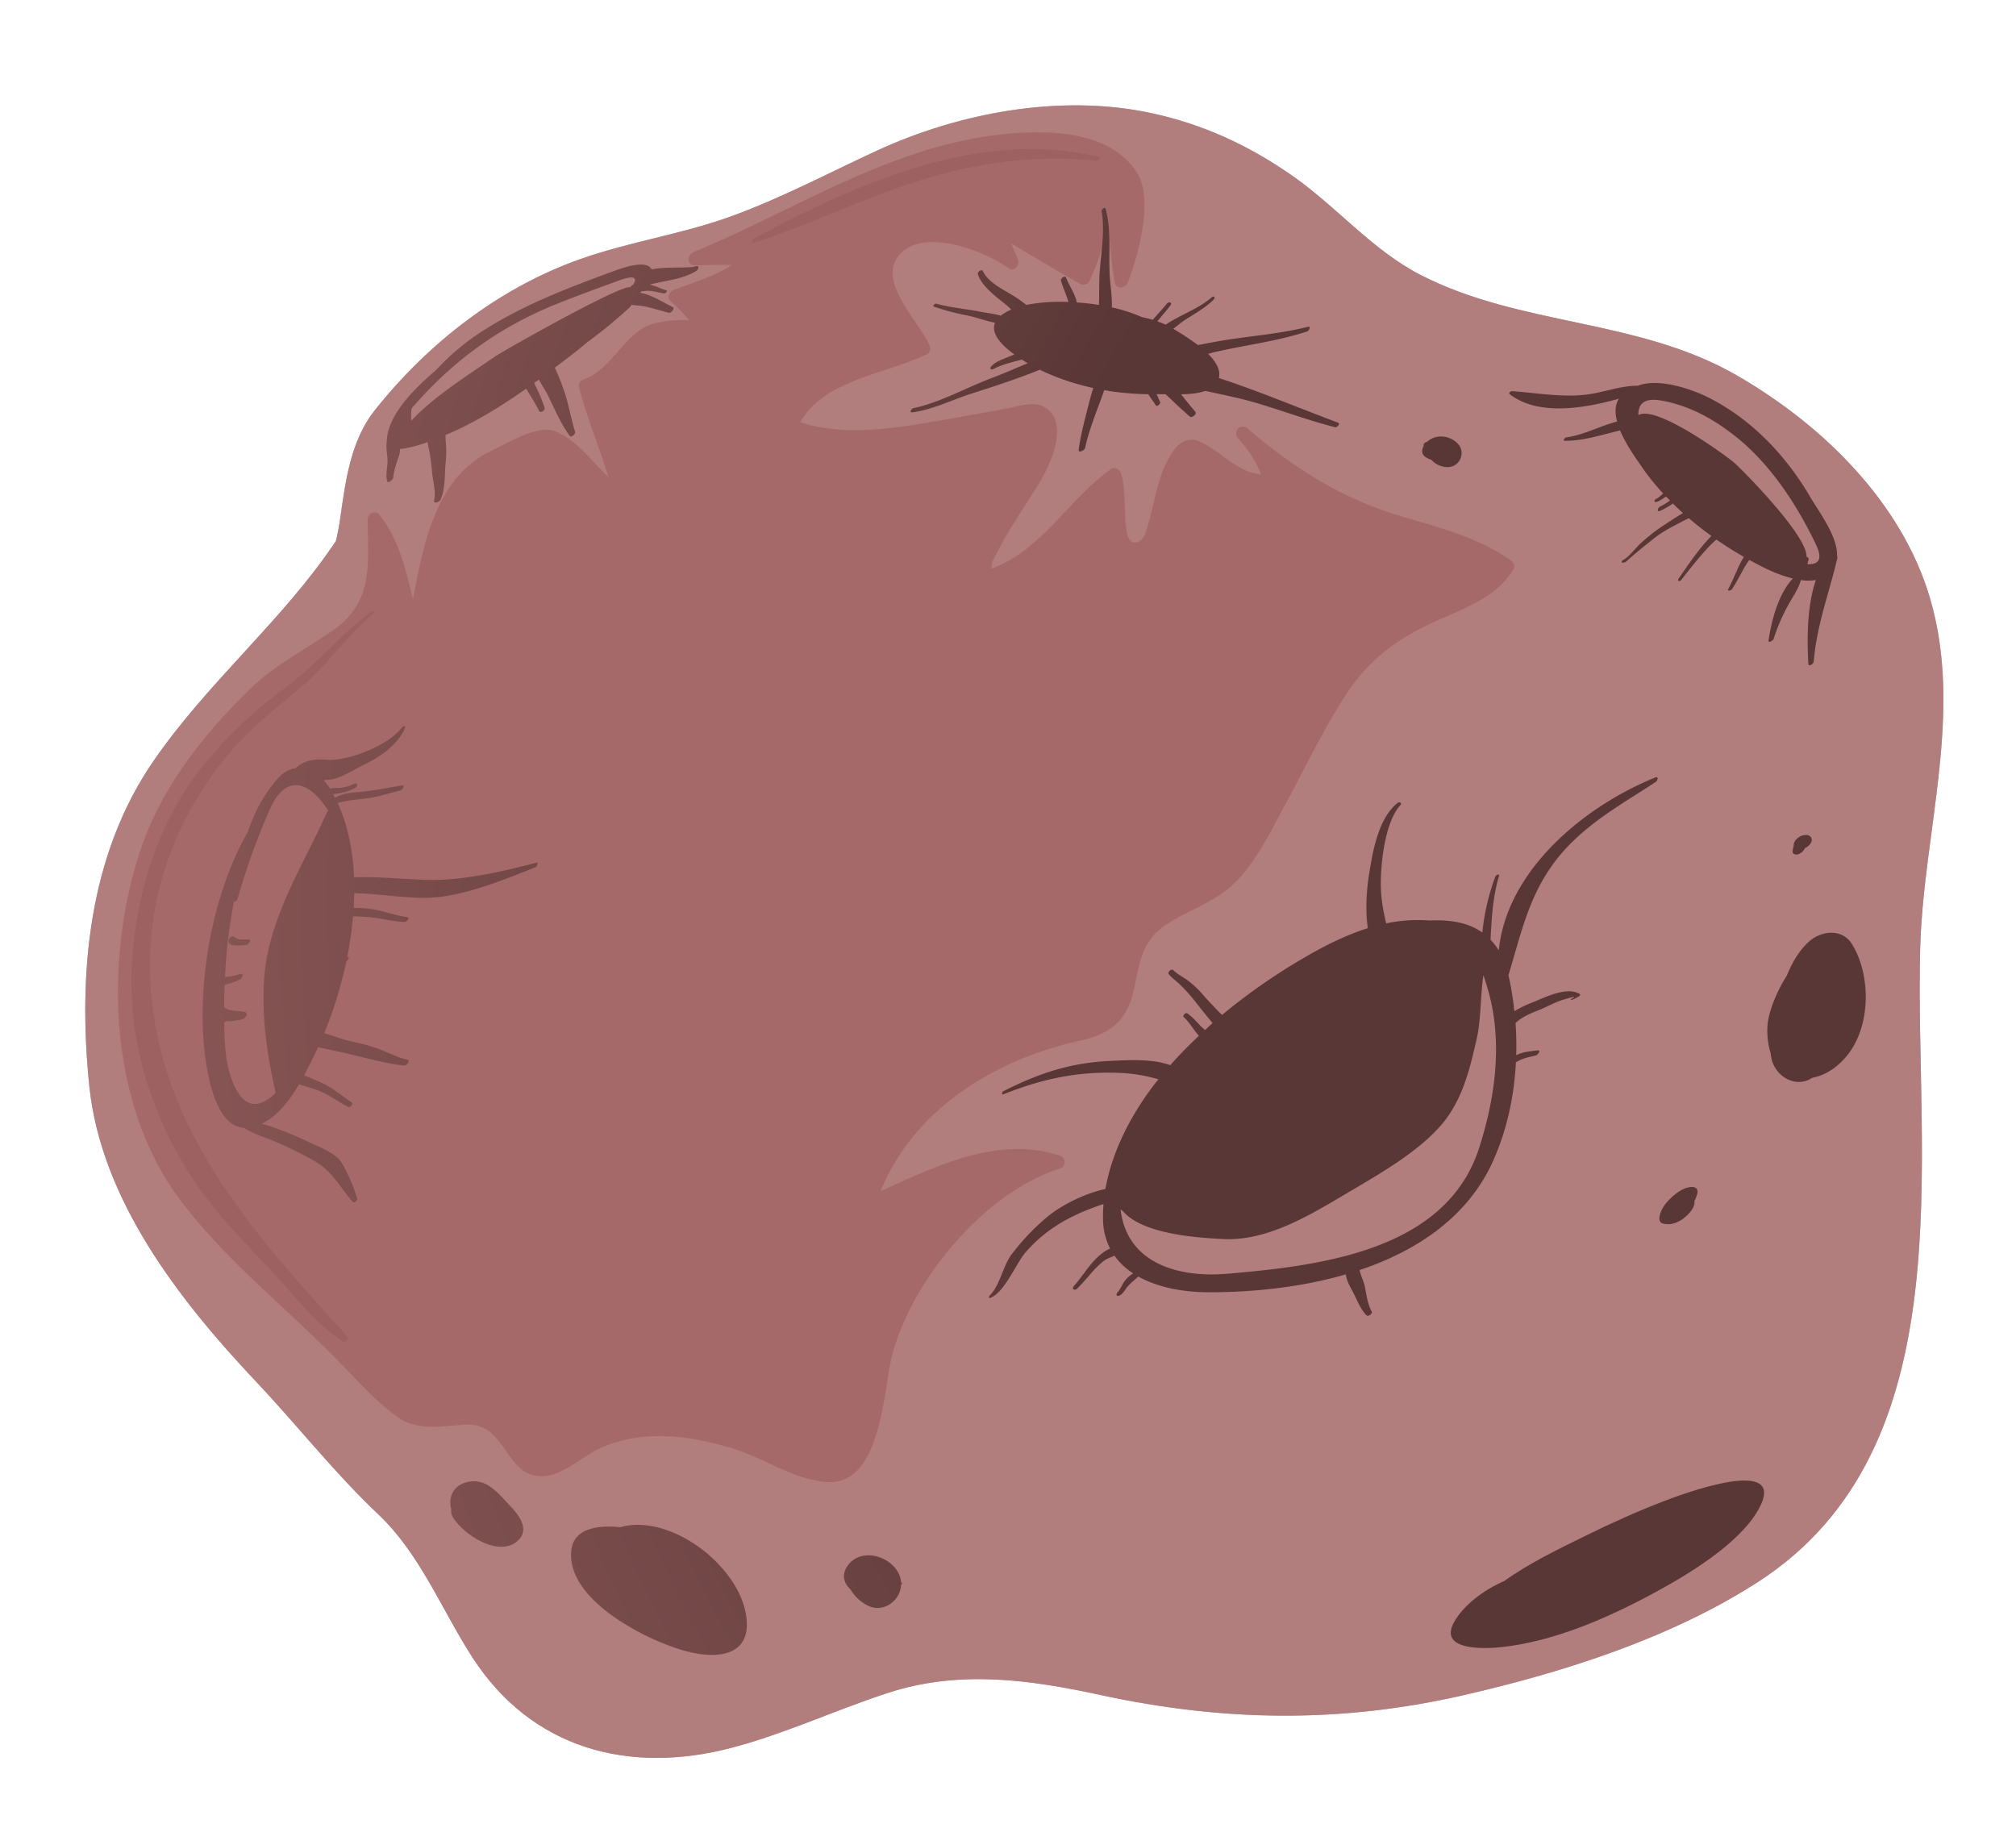 <svg xmlns="http://www.w3.org/2000/svg" xmlns:xlink="http://www.w3.org/1999/xlink" viewBox="0 0 1395.69 1262.77"><defs><style>.cls-1{isolation:isolate;}.cls-2{fill:url(#radial-gradient);}.cls-3{fill:#ba8b8b;mix-blend-mode:multiply;}.cls-3,.cls-4{opacity:0.6;}.cls-4{fill:#995c5c;mix-blend-mode:color-dodge;}.cls-5{fill:url(#radial-gradient-2);}.cls-6{fill:url(#radial-gradient-3);}.cls-7{fill:url(#radial-gradient-4);}.cls-8{fill:url(#radial-gradient-5);}.cls-9{fill:url(#radial-gradient-6);}.cls-10{fill:url(#radial-gradient-7);}.cls-11{fill:url(#radial-gradient-8);}.cls-12{fill:url(#radial-gradient-9);}.cls-13{fill:url(#radial-gradient-10);}.cls-14{fill:url(#radial-gradient-11);}.cls-15{fill:url(#radial-gradient-12);}.cls-16{fill:url(#radial-gradient-13);}.cls-17{fill:url(#radial-gradient-14);}.cls-18{fill:url(#radial-gradient-15);}</style><radialGradient id="radial-gradient" cx="6737.05" cy="-7438.07" r="2758.49" gradientTransform="matrix(0.51, 0, 0, 0.51, -3173.55, 3729.86)" gradientUnits="userSpaceOnUse"><stop offset="0.41" stop-color="#a66969"/><stop offset="0.91" stop-color="#a66969"/></radialGradient><radialGradient id="radial-gradient-2" cx="9047.79" cy="-6093.81" r="3634.94" gradientTransform="matrix(0.51, 0, 0, 0.51, -3173.55, 3729.86)" gradientUnits="userSpaceOnUse"><stop offset="0.41" stop-color="#593736"/><stop offset="0.91" stop-color="#a66969"/></radialGradient><radialGradient id="radial-gradient-3" cx="9047.94" cy="-6093.82" r="3635" xlink:href="#radial-gradient-2"/><radialGradient id="radial-gradient-4" cx="9047.87" cy="-6093.9" r="3634.99" xlink:href="#radial-gradient-2"/><radialGradient id="radial-gradient-5" cx="9047.88" cy="-6093.93" r="3635.04" xlink:href="#radial-gradient-2"/><radialGradient id="radial-gradient-6" cx="9047.86" cy="-6093.88" r="3635.02" xlink:href="#radial-gradient-2"/><radialGradient id="radial-gradient-7" cx="9047.94" cy="-6093.97" r="3635.25" xlink:href="#radial-gradient-2"/><radialGradient id="radial-gradient-8" cx="9047.83" cy="-6093.82" r="3634.93" xlink:href="#radial-gradient-2"/><radialGradient id="radial-gradient-9" cx="9047.31" cy="-6093.81" r="3634.18" xlink:href="#radial-gradient-2"/><radialGradient id="radial-gradient-10" cx="9047.91" cy="-6093.79" r="3634.91" xlink:href="#radial-gradient-2"/><radialGradient id="radial-gradient-11" cx="9048.03" cy="-6093.77" r="3635.13" xlink:href="#radial-gradient-2"/><radialGradient id="radial-gradient-12" cx="9047.88" cy="-6093.9" r="3634.79" xlink:href="#radial-gradient-2"/><radialGradient id="radial-gradient-13" cx="9047.91" cy="-6093.93" r="3635.03" xlink:href="#radial-gradient-2"/><radialGradient id="radial-gradient-14" cx="9048.03" cy="-6093.94" r="3636.27" xlink:href="#radial-gradient-2"/><radialGradient id="radial-gradient-15" cx="9047.95" cy="-6093.82" r="3635.41" xlink:href="#radial-gradient-2"/></defs><g class="cls-1"><g id="Capa_1" data-name="Capa 1"><path class="cls-2" d="M1329.37,656.19c2.27-80.56,30.2-162.86,6.71-242.27-19.72-66.69-75-120.25-133.81-154.1-68.64-39.5-149.54-33.79-219-69.58-33-17-57.45-46.6-87.53-67.82C865,100.79,832.75,85.81,796,78.09c-62.43-13.13-132.33,0-189.49,26.48-33.31,15.4-65.59,32.55-100.15,45.14-34.11,12.43-70.52,17.59-104.82,29.74-56.3,20-105.42,58.32-142.26,104.84-16.8,21.23-20.19,49.75-23.89,75.62-.71,5-1.68,9.87-2.86,14.69-36.58,54.85-88.39,97.23-126.31,152.33C61.14,592.4,53.92,674.77,61.81,751.73,69.89,830.57,124,900.06,176.78,956c28.85,30.53,54.5,63.46,85.1,92.42,29,27.44,43.8,65.94,65.15,99,41.13,63.7,108.82,81.37,180.11,62.47,37-9.81,71.79-26.24,108.14-38,49.08-15.85,97.52-9,146.75,1.65,85.17,18.39,165.86,19.61,251.07.12,69.47-15.88,143.95-39.63,204.19-78.56C1361.17,1002.09,1325.3,800.63,1329.37,656.19Z"/><path class="cls-3" d="M1329.37,656.19c2.27-80.56,30.2-162.86,6.71-242.27-19.72-66.69-75-120.25-133.81-154.1-68.64-39.5-149.54-33.79-219-69.58-33-17-57.45-46.6-87.53-67.82C865,100.79,832.75,85.81,796,78.09c-62.43-13.13-132.33,0-189.49,26.48-33.31,15.4-65.59,32.55-100.15,45.14-34.11,12.43-70.52,17.59-104.82,29.74-56.3,20-105.42,58.32-142.26,104.84-16.8,21.23-20.19,49.75-23.89,75.62-.71,5-1.68,9.87-2.86,14.69-36.58,54.85-88.39,97.23-126.31,152.33C61.14,592.4,53.92,674.77,61.81,751.73,69.89,830.57,124,900.06,176.78,956c28.85,30.53,54.5,63.46,85.1,92.42,29,27.44,43.8,65.94,65.15,99,41.13,63.7,108.82,81.37,180.11,62.47,37-9.81,71.79-26.24,108.14-38,49.08-15.85,97.52-9,146.75,1.65,85.17,18.39,165.86,19.61,251.07.12,69.47-15.88,143.95-39.63,204.19-78.56C1361.17,1002.09,1325.3,800.63,1329.37,656.19ZM1047.64,394.38c-10.8,17.82-31.29,25.92-49.6,33.9-27.19,11.83-48.59,26-65.35,51.36-16.9,25.57-29.81,53.52-44.49,80.37-11.16,20.43-22.67,44.92-42.41,58.67-12.21,8.49-26.12,13.32-38.37,21.44-17.6,11.66-18.38,27.1-22.54,45.62-4.74,21-16.45,30.25-37.23,34.79-58.54,12.8-114.88,47.14-138,104.12,39.12-17.51,81.14-38.51,124.12-24.59a4.72,4.72,0,0,1,0,9c-52.37,16.39-103.11,77.75-116.4,130.33-5.79,22.94-7.15,89.68-45.3,86.66-22.72-1.8-42.28-16.17-63.69-22.85-29.36-9.17-61.62-13.72-91-1.45-14.58,6.08-29.46,22.58-46,20.08-21.56-3.25-22.51-36.26-47.5-35.47-18.19.56-34.84,5.52-50.7-6.72-15.62-12-28.44-26.9-42.31-40.82-35.39-35.54-77.12-68.82-107-109.24C84.9,776.9,75.8,704.46,84.92,641a297.9,297.9,0,0,1,12.93-54.31c14.68-42.53,43.45-78.72,75.36-109.77,16.75-16.3,37.7-27,56.79-40.14,28.89-19.91,24.8-45.85,24.5-77.28,0-3.81,5.36-6.59,8-3.3,13.81,17.14,18.27,37.93,23.4,58.66,7.3-38.71,16-84.13,53.38-102.26,10.47-5.08,33.12-18.93,45-14.06,15.37,6.28,25.15,20.6,37,31.89-6.4-20.78-14.73-40.93-20.4-62a4.76,4.76,0,0,1,3.28-5.76c20.42-7.25,28-33.1,48.69-38.71a78,78,0,0,1,24.31-2.21,133.11,133.11,0,0,0-12.84-13.2c-2.88-2.54-.93-6.67,2.09-7.83,13.33-5.09,28.06-9.17,40.06-17.19-8.37-.45-16.7.06-25.18.24-5.71.13-5.79-7.33-1.22-9.21,75-30.94,142.87-78,226.24-82.57,28.24-1.57,64.18,1.29,80.89,27.67,11.59,18.29.68,57.74-6.45,76-1.5,3.85-8.15,5-9,0-2.45-13.86-3.48-27.83-4.34-41.83-3.14,14-7,27.84-13.29,41-1.12,2.32-4.35,2.85-6.41,1.66-16-9.13-31.93-18.41-47.64-28,1.53,3.61,3,7.22,4.61,10.83s-2.19,9.53-6.43,6.39c-16.16-11.91-59.8-29-76.14-8.65-14.9,18.58,15,46.11,21.75,62.9a4.61,4.61,0,0,1-2.16,5.28c-28.39,13.85-70.91,17.48-87.64,47,31,10.66,69.21,3.6,100.29-1.72q22.26-3.82,44.44-8.13c7.23-1.42,17.35-4.71,24.33-.6,18,10.64,3.65,40.9-4,53.16-11.37,18.35-23.45,35.64-32.27,54.39a30.11,30.11,0,0,0-.33,4.31c34.47-12.49,53.45-48.15,82.65-68.9,2.56-1.82,6,.15,6.87,2.82,2.42,7.8,2.28,16.21,2.74,24.29.33,5.8.38,12,1.58,17.66,1.93,9.16,10,7.15,12.76-.77,5.75-16.72,7.22-35.69,15.88-51.34,4.43-8,11.4-16.34,21.51-11.71,16,7.31,24.86,20.78,42.45,22.79-3.28-9.57-9.12-17.22-15.91-25.26a4.69,4.69,0,0,1,6.65-6.61c29.67,25.72,63.23,47.3,100.94,59.11,27.74,8.69,57.29,15.08,81.27,32.3C1048,389.43,1049.05,392.05,1047.64,394.38Z"/><path class="cls-4" d="M256.94,423.51c-21.57,16.15-38.3,37.17-60.33,53.32a306.39,306.39,0,0,0-49.21,45.09c-34.19,38.84-50.92,86.38-55.52,137.23C87,713.54,102,766.42,130.84,812.08c15.95,25.28,36.48,46,56.77,67.55,16,17,30,36.33,49.72,49.29,1.47,1,4.67-2.06,3.36-3.48C174.3,852.75,107.82,779.29,104,675.82c-2.06-55.74,17-106.92,51.3-150.23,14.87-18.75,34.13-34,52.47-49.23,18.8-15.6,32-35.81,50.46-51.39C259.68,423.72,258.42,422.4,256.94,423.51Z"/><path class="cls-5" d="M481.63,184.36c-4.67,1.63-19.91,0-30.5,2.16-3.38-7.1-20.37-1-25.95,1.06-31.08,11.44-61.52,22.85-89.62,40.66a164.37,164.37,0,0,0-33.87,28.17C285.61,270,268.37,288,267.78,305.14c0,.05,0,.08,0,.12-.54,3.72,0,7.78.39,11.33.64,5.34-1.43,10.82-.24,16.27.51,2.36,4.21-.7,4.31-2.15.36-5.08,2.51-10.67,4.11-15.51a16.42,16.42,0,0,0,.56-4.4c5.7-.35,13.06-2.54,19.12-4.7.22,1.64.57,3.37,1,5.23a147.36,147.36,0,0,1,2.17,16.51c.54,5.08,2.74,13.2,1.37,18.29-.85,3.14,3.58,1.55,4.39-.17,3.47-7.41,2.73-17.35,3.54-25.36a68.48,68.48,0,0,0,.05-15,27.85,27.85,0,0,1,0-4.48c19.37-8.05,38-19.56,55.66-32,.4.61.81,1.22,1.19,1.85,2.73,4.49,5.46,8.83,7.83,13.56,1,1.93,4.4-.62,3.79-2.32a113.67,113.67,0,0,0-5.62-13.71c-.54-1.08-1.05-2.24-1.54-3.42L373,262.8c2.17,3.94,4.82,7.77,6.53,11.29,4.55,9.35,8.66,19.2,14.86,27.62,1.16,1.57,4.22-1.25,3.75-2.77-3.2-10.29-4.71-20.87-8.54-31a143.69,143.69,0,0,0-5.51-13.36c4.08-3.09,8.13-6.17,12.1-9.22,3.55-2.73,7-5.59,10.45-8.5a326.92,326.92,0,0,0,28.81-23.61,12.13,12.13,0,0,0,1.84-2.21c2.62.46,5.49.45,7.87.89,6,1.11,11.85,3.1,17.77,4.58,1.63.4,4.77-3,2.69-4-6.23-2.88-14.63-8.6-22.45-9.76.36-.34.74-.73,1.11-1.1a19.52,19.52,0,0,0,2.58-.21c4.3-.54,8.72,1.16,13,1.73.83.11,2.61-1.77,1.44-2.14-3.81-1.24-7.57-3.06-11.49-4,10.75-2.83,22.77-3.56,32.26-9.48C483.6,186.62,484.37,183.41,481.63,184.36Zm-43.31,12.89c-.86.06-2.05,1.1-1.65,1.86-2.5-4.71-88.67,44-94.5,48.06-18.95,13.15-41.31,27-57.52,44.16a53,53,0,0,1,.28-8.39c.17-.25.36-.47.53-.71,28-32.41,60.34-56,100.65-72.09,13.93-5.55,28-10.68,42.11-15.85C439.62,190.09,441.26,192.39,438.32,197.25Z"/><path class="cls-6" d="M516,1115.52c-7.18-33.41-52.19-67.24-85.93-58.38a3.52,3.52,0,0,0-.49.23c-16.53-1.73-32.78,1-34.13,16.59-3,33.85,51.51,61.3,77.85,68.75C498.71,1149.9,522.43,1145.65,516,1115.52Z"/><path class="cls-7" d="M1145.88,538.31c-48.82,19.79-102.72,63.86-108.28,119.76a42.39,42.39,0,0,0-5.67-7.46c.68-14.83,1.52-29.5,5.85-44.15.54-1.83-2.15-.66-2.55.41a155.11,155.11,0,0,0-9,38.76c-9.81-7-22.32-9-36.49-8.34a107,107,0,0,0-30.1,2c-2.08-8.9-3.73-17.76-3.69-27.93,0-14.49,3-42.27,13.43-53.84,1.57-1.74-.57-2.68-2-1.49-13.86,11.35-17.4,35.52-20,52.18-1,6.72-2.36,21.85-.41,34.39-15.38,4.82-30.3,12.33-45.13,21.05a416.54,416.54,0,0,0-55.79,39c-1-1-2.18-2-3.2-3.13-3.31-3.52-6.67-6.91-9.83-10.59a66.84,66.84,0,0,0-10.33-9.85c-3.39-2.56-7.39-4.41-10.39-7.41-1.27-1.26-4.26,1.35-3.15,2.76,2.16,2.75,5.05,4.55,7.52,7a118.12,118.12,0,0,1,11,12.24c3.24,4.21,6.6,8.28,9.94,12.41.68.85,1.27,1.58,1.85,2.23-1.78,1.56-3.44,3.24-5.19,4.84-1.15-1-2.25-2-3.3-3.07-2.9-3-5.55-6.14-9-8.53-1.06-.74-3.54,1.63-2.49,2.58,3.24,2.92,5.56,6.67,8.18,10.12.71.95,1.5,1.93,2.34,2.86-6.86,6.5-13.55,13.19-19.81,20.35-12.48-4.68-29.93-3.43-40.62-3-28.17,1.16-50.35,8.52-75,21.08-1,.54-1.36,2.63.25,2,26.82-10.57,50.4-15.73,79.45-14.79A110.9,110.9,0,0,1,802,747.24c-.4.5-.83,1-1.23,1.47-16.51,20.95-30.75,47.35-35.48,74.48-14.56,3.06-30.66,11.41-39.89,19a157.52,157.52,0,0,0-25.12,26.36c-5.84,7.69-8.34,22.11-15.1,28.37-.7.65-.84,2.19.53,1.64,10-4.05,17.72-24,24.31-31.53,15.31-17.61,33.35-26.55,53.94-33.45a102.37,102.37,0,0,0-.32,11.21,45.53,45.53,0,0,0,4.89,19.64c-4.16,1.64-8.35,5.49-10.66,7.93-5.34,5.66-9.32,12.39-14.53,18.16-1.73,1.92.7,3.23,2.3,1.7,4-3.86,7.52-8.22,11.23-12.39a60.39,60.39,0,0,1,7-6.62c2.32-1.89,5.12-2.58,7.66-3.87a47.52,47.52,0,0,0,13,12.29,20.09,20.09,0,0,0-7.75,8.31,24.15,24.15,0,0,1-2.53,4.11c-.58.77-1.72,1.73-1.08,2.8l0,.07c.19.32.77.35,1.08.29,2.31-.46,3.92-3.14,5.2-4.91,2.47-3.43,5.52-5.67,8.59-8.52,14.06,7.87,32.06,10.83,48,10.89,30.18.12,64.08-3.2,95.67-12.38.53,4.13,2.62,8,4.73,11.83,3.1,5.64,5,11.79,9.57,16.5,1.21,1.26,4.4-1.19,3.6-2.66-2.84-5.21-3.53-11.13-4.65-16.89-.62-3.24-2.16-6.34-3.12-9.52-.23-.76-.42-1.51-.61-2.23,40.4-13.52,75.87-37.38,93.09-77,9.2-21.16,14-43.91,15.14-66.87a35.18,35.18,0,0,1,5.42-2.54c2.75-1,5.66-1.46,8.47-2.23,1.48-.4,3.78-3.88,1.05-3.48-5.19.75-10.36,1-14.72,3.4a221.12,221.12,0,0,0-.46-22.3l0,0c4.18-4.1,10.25-6.65,15.61-8.75,3.78-1.49,7.42-3.35,11.11-5,1.92-.87,3.88-1.63,5.88-2.31-1.52.56,13.18-4.22,6-.63-.4.19-.5,1,.1.74a29.85,29.85,0,0,0,5.32-2.63c.44-.25,1.08-1.1.45-1.49-9.16-5.66-25,2.75-33.78,6.2a77.75,77.75,0,0,0-11.49,5.64c-.74-6.8-1.75-13.55-3.07-20.23-.33-1.6-.7-3.08-1.08-4.58,8.36-27.27,13.56-53.14,30.91-77,18.75-25.75,45.17-39.91,71.07-56.87C1147.71,540.48,1148.5,537.25,1145.88,538.31ZM1024,794.81c-23,71.35-110.11,81.51-174.33,87.05-34,2.94-69.57-7.24-73.88-44.53.49.41,1,.78,1.58,1.16,13.81,16.21,52.19,18.41,69.17,19.34,29.81,1.62,59-15.73,83.75-30.44,23.71-14.12,58.28-32.88,73.6-56.67,10.18-15.8,14.14-32.86,18.34-51.06,3.24-14,2.54-30.07,4.74-44.45,1.71,4.79,3,9.46,4.08,13.41C1040.19,723.55,1034.85,761.06,1024,794.81Z"/><path class="cls-8" d="M1271.81,384.86c.51-13.6-12.91-31-18.51-40.65-16.69-28.65-40.48-53.76-70.18-68.81-11.7-5.92-34.74-14-49.35-8.31-11.12-.22-24,4.63-34.61,6-17.21,2.29-35.26-1.07-52.48-2.3-.66,0-2.52,1.3-1.63,2,19.23,15.16,50.76,10.27,75.7,3.26-2.8,4.44-2.77,10-1.23,15.8-11.85,3.07-23.47,9.48-35.34,11-.87.11-2.47,2.32-1,2.34,12.93.12,25.72-4.17,38.41-7.19,4.21,10.14,11.59,20.23,15.61,26.06a160.13,160.13,0,0,0,14.21,17.61c-1,.83-1.89,1.69-2.88,2.48a7.74,7.74,0,0,1-1.5,1c-.09,0-1.42.76-.7.44-.5.22-1.07.75-.93,1.36.4,1.78,4.36-.59,8-3.21.89.93,1.81,1.83,2.7,2.76a39,39,0,0,1-6.81,4.24c-1.56.72-2.52,4-.1,3a56.48,56.48,0,0,0,9-5.11c2.25,2.24,4.54,4.45,6.93,6.59-5.33,3.12-10.47,6.64-15.46,9.89a127.28,127.28,0,0,0-13.41,10.67c-3.91,3.38-8.12,9.69-12.77,12.07-.45.22-1.35,1.66-.29,1.69,2,0,2.3-.51,4-2,5.65-5.15,11.74-9.86,17.71-14.66,7.33-5.9,16-9.78,24.23-14.17,5,4.32,10.28,8.46,15.67,12.35-.77.81-1.53,1.62-2.23,2.38-7.68,8.33-14.08,17.92-20.49,27.23-1.16,1.68.85,2.14,1.85.85,6.09-7.84,12.23-15.62,19-22.87a70.49,70.49,0,0,1,5.36-5.09c6.23,4.33,12.62,8.32,19,12-4.33,6.9-7,15.38-10.71,22-1.13,2,1.76,1.46,2.54.26,3-4.6,5.49-9.44,8.13-14.22a60.81,60.81,0,0,1,3.83-5.94c3.69,2,7.38,4,11.07,5.78a98.72,98.72,0,0,0,19,7.1c-10,10.74-14.68,28.84-16.79,42.85-.32,2.12,3.15.19,3.51-1a134.5,134.5,0,0,1,10-23.3c2.93-5.51,7.38-11.37,8.87-17.51a32.34,32.34,0,0,0,10.4,0c-6.19,18.2-6.15,40.62-5.22,57.93.13,2.42,3.62.13,3.75-1.44,2-25.08,10.55-47.13,16.25-71.23A3.24,3.24,0,0,0,1271.81,384.86Zm-20.53,5.71a19.83,19.83,0,0,1,.73-2.73,1.73,1.73,0,0,0-.71-2.15,2.31,2.31,0,0,0-.69-.22c1.1-14.49-45.9-61.82-50.57-65.61-7.46-6.07-53.91-39.71-65.78-32.42-.21-7.17,3.3-12.38,16.14-10.07,19.22,3.45,35.66,12.61,50.85,24.57,24.27,19.1,42.83,47.56,56,75.16C1262.39,387.91,1258.37,391,1251.28,390.57Z"/><path class="cls-9" d="M926.45,292.67c-27.75-10.35-54.69-21.81-82.61-30.93,1.41-5.59-2.13-11.43-7.44-16.74,1.75-.51,3.37-1,4.81-1.29,21.2-4.89,43-7.4,63.74-14.25,1.35-.45,2.83-3.79.56-3.21-18.1,4.63-37.06,6.07-55.5,8.93-6.92,1.07-13.8,2.42-20.68,3.72a176.53,176.53,0,0,0-17.08-11.25c2.65-1.94,5.11-4.12,6.79-5.25,7.19-4.82,15-8.81,21.2-15,1.4-1.39.19-2.86-1.35-1.54-9.36,8.07-21.64,12-31.89,18.93a61.07,61.07,0,0,0-5.72-2.24c.37-.51.74-1,1.14-1.5,2.59-3.18,5.35-6.26,7.82-9.55,1.67-2.23-1.14-2.86-2.5-1.16-3.06,3.82-6.51,7.34-9.69,11.08-2.47-.74-5-1.39-7.53-1.9a110.45,110.45,0,0,0-20.78-6.7c.28-7.57-1.14-15.75-1.5-22.32-.83-15.2,1.28-31.21-2.84-46-.41-1.51-2.94.45-2.73,1.67,2.33,13.57-.31,28-1.3,41.57-.56,7.72-.29,15.58-.57,23.38-5.1-.83-10.26-1.39-15.34-1.74-1.14-5.95-5.27-11.62-7.45-17.16-.73-1.85-4,.57-3.49,2.14.93,3.08,2.08,6.07,3.27,9.06.72,1.84,1.28,3.75,1.88,5.65a126.43,126.43,0,0,0-29.1,2c-2-1.46-3.94-2.94-6-4.35-7.64-5.35-19.92-10.11-24.09-19-.85-1.81-4,.57-3.49,2.14,2.71,8.5,12.83,15.72,19.5,21.14,1.19,1,2.4,2.13,3.61,3.33a31.61,31.61,0,0,0-7.25,4.21c-4.64-1.33-9.68-1.87-14.27-2.75-10.17-2-20.32-2.75-30.35-5.55-1-.29-2.88,1.65-1.69,2.07a167.92,167.92,0,0,0,23.23,6.13c6.26,1.26,12.68,3.8,19.11,5-3.07,7.22,4.08,15.24,13.4,22-1.16.44-2.32.87-3.46,1.36-4.29,1.88-9.48,3.31-12.66,7-1.22,1.41,0,2.5,1.52,1.73,6.14-3.23,13-4.82,19.74-6.56,1.36.87,2.74,1.71,4.11,2.51-8.3,3.39-16.51,7.09-24.73,10.16-17.19,6.43-36.53,17.28-54.44,20.93-1.33.28-3.11,3.18-.88,2.91,13.84-1.66,27.82-8.76,41.13-13,15.86-5.05,31.79-10.28,47.27-16.51,2,1,3.79,1.83,5.4,2.53a169.32,169.32,0,0,0,31.6,10.13c-1.19,3.59-2.15,7.29-3.1,11-2.69,10.54-5.54,21-7,31.75-.35,2.58,4.07.43,4.44-1.23,3-13.85,8.64-26.78,13.25-40A194.52,194.52,0,0,0,795,272.93c1.54,2.66,3.6,5.12,5.15,7.66.77,1.27,3.55-1,3-2.24-.79-1.85-1.61-3.63-2.41-5.42.8,0,1.6,0,2.41,0,1.07,0,2.34,0,3.71,0,1.32,1.24,2.7,2.41,3.85,3.54,4.19,4.08,8.52,8,12.92,11.87,1.62,1.42,5.27-1.68,3.84-3.35q-5-5.88-9.8-12c5.75-.11,11.86-.62,16.77-2.36,10.63,2.38,21.36,4.44,31.71,7.33,19.53,5.48,38.55,12.87,58.19,17.82C925.62,296.13,928.09,293.28,926.45,292.67Z"/><path class="cls-10" d="M1152.36,1039.13c-18.7,7.16-37.06,15.43-55,24.28-18.26,9-38.57,18.71-56,31.21-14.19,6.16-28.28,16.7-34.82,28.65-10.9,19.9,22,18.3,33.27,17.06,36.08-4,72.28-19.77,103.87-36.71,23.78-12.75,59.85-34.19,73.52-58.2C1239.48,1006.28,1163.89,1034.71,1152.36,1039.13Z"/><path class="cls-11" d="M371.11,597.33c-23.33,6.16-52.27,12.69-76.37,11.85-16.95-.6-32.76-2.34-49.62-1.83-.78-18.31-4.26-35.89-11.34-51.38,6.43-1.82,12.77-2.35,19.41-3.13,8-.94,16.07-3.71,23.89-5.53,1.57-.37,3.71-3.92,1.06-3.49-8.67,1.41-17.35,3.27-26.09,4.19-7,.74-13.93.64-20.1,4.32-.42-.83-.85-1.64-1.25-2.47,2-.3,4.06-.5,6.09-1a33.66,33.66,0,0,0,9.21-3.54c1.91-1.1,1.64-3.9-.82-2.63a27.3,27.3,0,0,1-12.55,2.83,14.33,14.33,0,0,0-4.07.5,38.89,38.89,0,0,0-4.59-6,31,31,0,0,0,5.08-.35c8.11-1.31,15.71-6.84,23-10.27,11.17-5.28,23.52-13.85,28.41-25.57.63-1.51-1.69-.92-2.2-.22C269.42,515.83,241,527.23,226.3,526c-9-.79-16,.56-21.76,5.89-4.17.57-8.33,2.72-12.11,7-9.91,11.1-16.33,23.61-20.78,36.89-27.32,47.78-37.25,117-28,165.81,2.33,12.29,8.6,38.67,25.27,39.17,6.44,4.42,16.93,7.64,19.84,8.83a292.16,292.16,0,0,1,27.9,13.61c13.37,7.23,18.13,18.14,27.54,28.89,1,1.2,3.41-1,3-2.23a105.78,105.78,0,0,0-10.74-25c-4.05-6.63-16.38-11.06-22.88-14.29a239.58,239.58,0,0,0-29-11.66c-.55-.19-1.83-.49-3.44-.89,10.76-5,19.21-16,25.89-27.34,3.79,1.23,7.63,2.36,11.29,3.6,8.43,2.83,14.77,7.88,22.48,12,1.47.78,4.25-2.1,2.58-3.18-7.38-4.72-12.94-10-21.13-13.62-3.87-1.72-7.76-3.43-11.69-5,2.77-5.17,5.21-10.2,7.33-14.52.79-1.61,1.56-3.3,2.33-5,4.86,1.12,9.72,2.18,14.61,3.21,14.68,3.12,30,7.83,44.77,9.56,1.9.22,5-3.5,2.25-4.11-7.66-1.7-14.84-5.89-22.32-8.3C252.94,723,246,721.7,239.28,720c-4.44-1.15-9.61-3.22-14.82-4.7a289,289,0,0,0,15.35-49.81c.92-.72,2.54-2.54,1-3a1.26,1.26,0,0,1-.36-.24,260.93,260.93,0,0,0,3.92-27.81c4.09.12,8.2.19,12.28.62,7.85.84,15.53,3,23.44,3.23,1.51,0,4.1-3.12,1.85-3.38-7.59-.86-14.87-3.71-22.39-5.13a78.29,78.29,0,0,0-14.7-1.2c.21-3.48.36-6.95.4-10.4,2.78.44,6,.36,10.17.65,13.38,1,27.11,3,40.52,2.74,23.47-.42,53.2-12.49,74.63-21.11C371.75,599.92,373.34,596.73,371.11,597.33ZM226.23,562.65c-14.27,32-32.54,60.38-40.46,95.1-7,30.78-2.06,68.31,5.11,98.81-9.79,9.73-20.9,12.84-29.1-5.77-5.79-13.13-6.45-28.51-6.52-43.07a2.08,2.08,0,0,0,1.28-.65s.06,0,.09-.06a40,40,0,0,0,10.64-1.21,4.7,4.7,0,0,0,3.46-3,1.46,1.46,0,0,0-.73-1.94l.06-.1c-4.57-1.29-10.33-.14-14.48-3a2.44,2.44,0,0,0-.34-.14c0-5.1.1-10.42.29-15.83a49.35,49.35,0,0,0,10.34-3.51c2-.9,3.53-5,.13-3.89a33.35,33.35,0,0,1-10.21,2,351.85,351.85,0,0,1,6.27-52.62c.12,1,2-.06,2.23-.8A477.15,477.15,0,0,1,186.5,561c12.64-29.29,30.44-16.35,40.85.38A3.41,3.41,0,0,0,226.23,562.65Z"/><path class="cls-12" d="M172.14,650.37c-1.87,0-3.72.16-5.59.08-2.29-.1-3.17-1.12-5-2-1.24-.62-2.8.88-3.14,1.94-1.92,6,9.21,4,12.13,3.81C172.07,654.08,174.47,650.39,172.14,650.37Z"/><path class="cls-13" d="M623.84,1095.39l-.05,0c-1.09-16.07-26.82-26.34-37.16-11.11-4.2,6.19-2.33,12,2.16,16.11a28.57,28.57,0,0,0,13,11.67c8.5,3.67,18.17-1.64,21.13-10.13a16.49,16.49,0,0,0,.86-4.57C624.37,1096.63,624.68,1095.77,623.84,1095.39Z"/><path class="cls-14" d="M353.64,1043.1c-8.71-9.12-17-20.77-31.21-16.74-9,2.56-12.28,10.94-10,18.53a8,8,0,0,0,1,5.29c7.15,12.14,31.21,27.93,44.36,17.1C367.07,1059.7,359.94,1049.68,353.64,1043.1Z"/><path class="cls-15" d="M1170.85,821.78c-5.28.36-10.35,4.12-14.07,7.65-3.92,3.71-7.47,8.39-8,13.92-.12,1.3.64,3.19,2,3.6,4.77,1.39,9.1.25,13.25-2.38,3.46-2.2,9.86-8.07,9-13a23.87,23.87,0,0,0,2-5.08C1175.85,823.32,1174,821.56,1170.85,821.78Z"/><path class="cls-16" d="M1282.17,653.68c-6.77-11-21.24-9.54-29.89-1.68-7.51,6.84-11.68,15-15.37,23.68-7.36,11.39-12.29,25-13.12,32.85a52.14,52.14,0,0,0,2,20.48c.15,1.1.27,2.22.48,3.31,2.44,12.77,16.87,21.59,28.38,13.86,9.33-1.73,17.39-7.33,23.79-15C1295.25,710.9,1295.54,675.44,1282.17,653.68Z"/><path class="cls-17" d="M1253.76,579.71c-1.27-1.87-3.41-1.83-5.41-1.39-3.31.72-6.84,3.78-6.58,7.41a22.11,22.11,0,0,0-.74,3.5c-.26,1.83,1.68,2.62,3.14,2.38a7.58,7.58,0,0,0,5-3.7c.16-.24.29-.52.44-.77a13.34,13.34,0,0,0,1.23-.65C1252.89,585.21,1255.44,582.18,1253.76,579.71Z"/><path class="cls-18" d="M1009.51,307.49c-5.46-6.14-15.56-7.32-21.66-1.47-1-.12-2.48,1.31-2.25,2.31,0,.11.07.23.1.34-1.63,2.78-1.76,5.93,1.56,8a16.72,16.72,0,0,0,3.64,1.66,15.54,15.54,0,0,0,11.17,5.09C1010.34,323.53,1015,313.72,1009.51,307.49Z"/><path class="cls-4" d="M760.72,108.59c-82.33-19.76-167.21,18.11-239,56.66-1.5.81-2,3.63.36,2.86,37.54-12.31,73.32-29.83,111.15-42.05,42.11-13.59,82.29-19,126-14.83C760.48,111.34,762.47,109,760.72,108.59Z"/></g></g></svg>